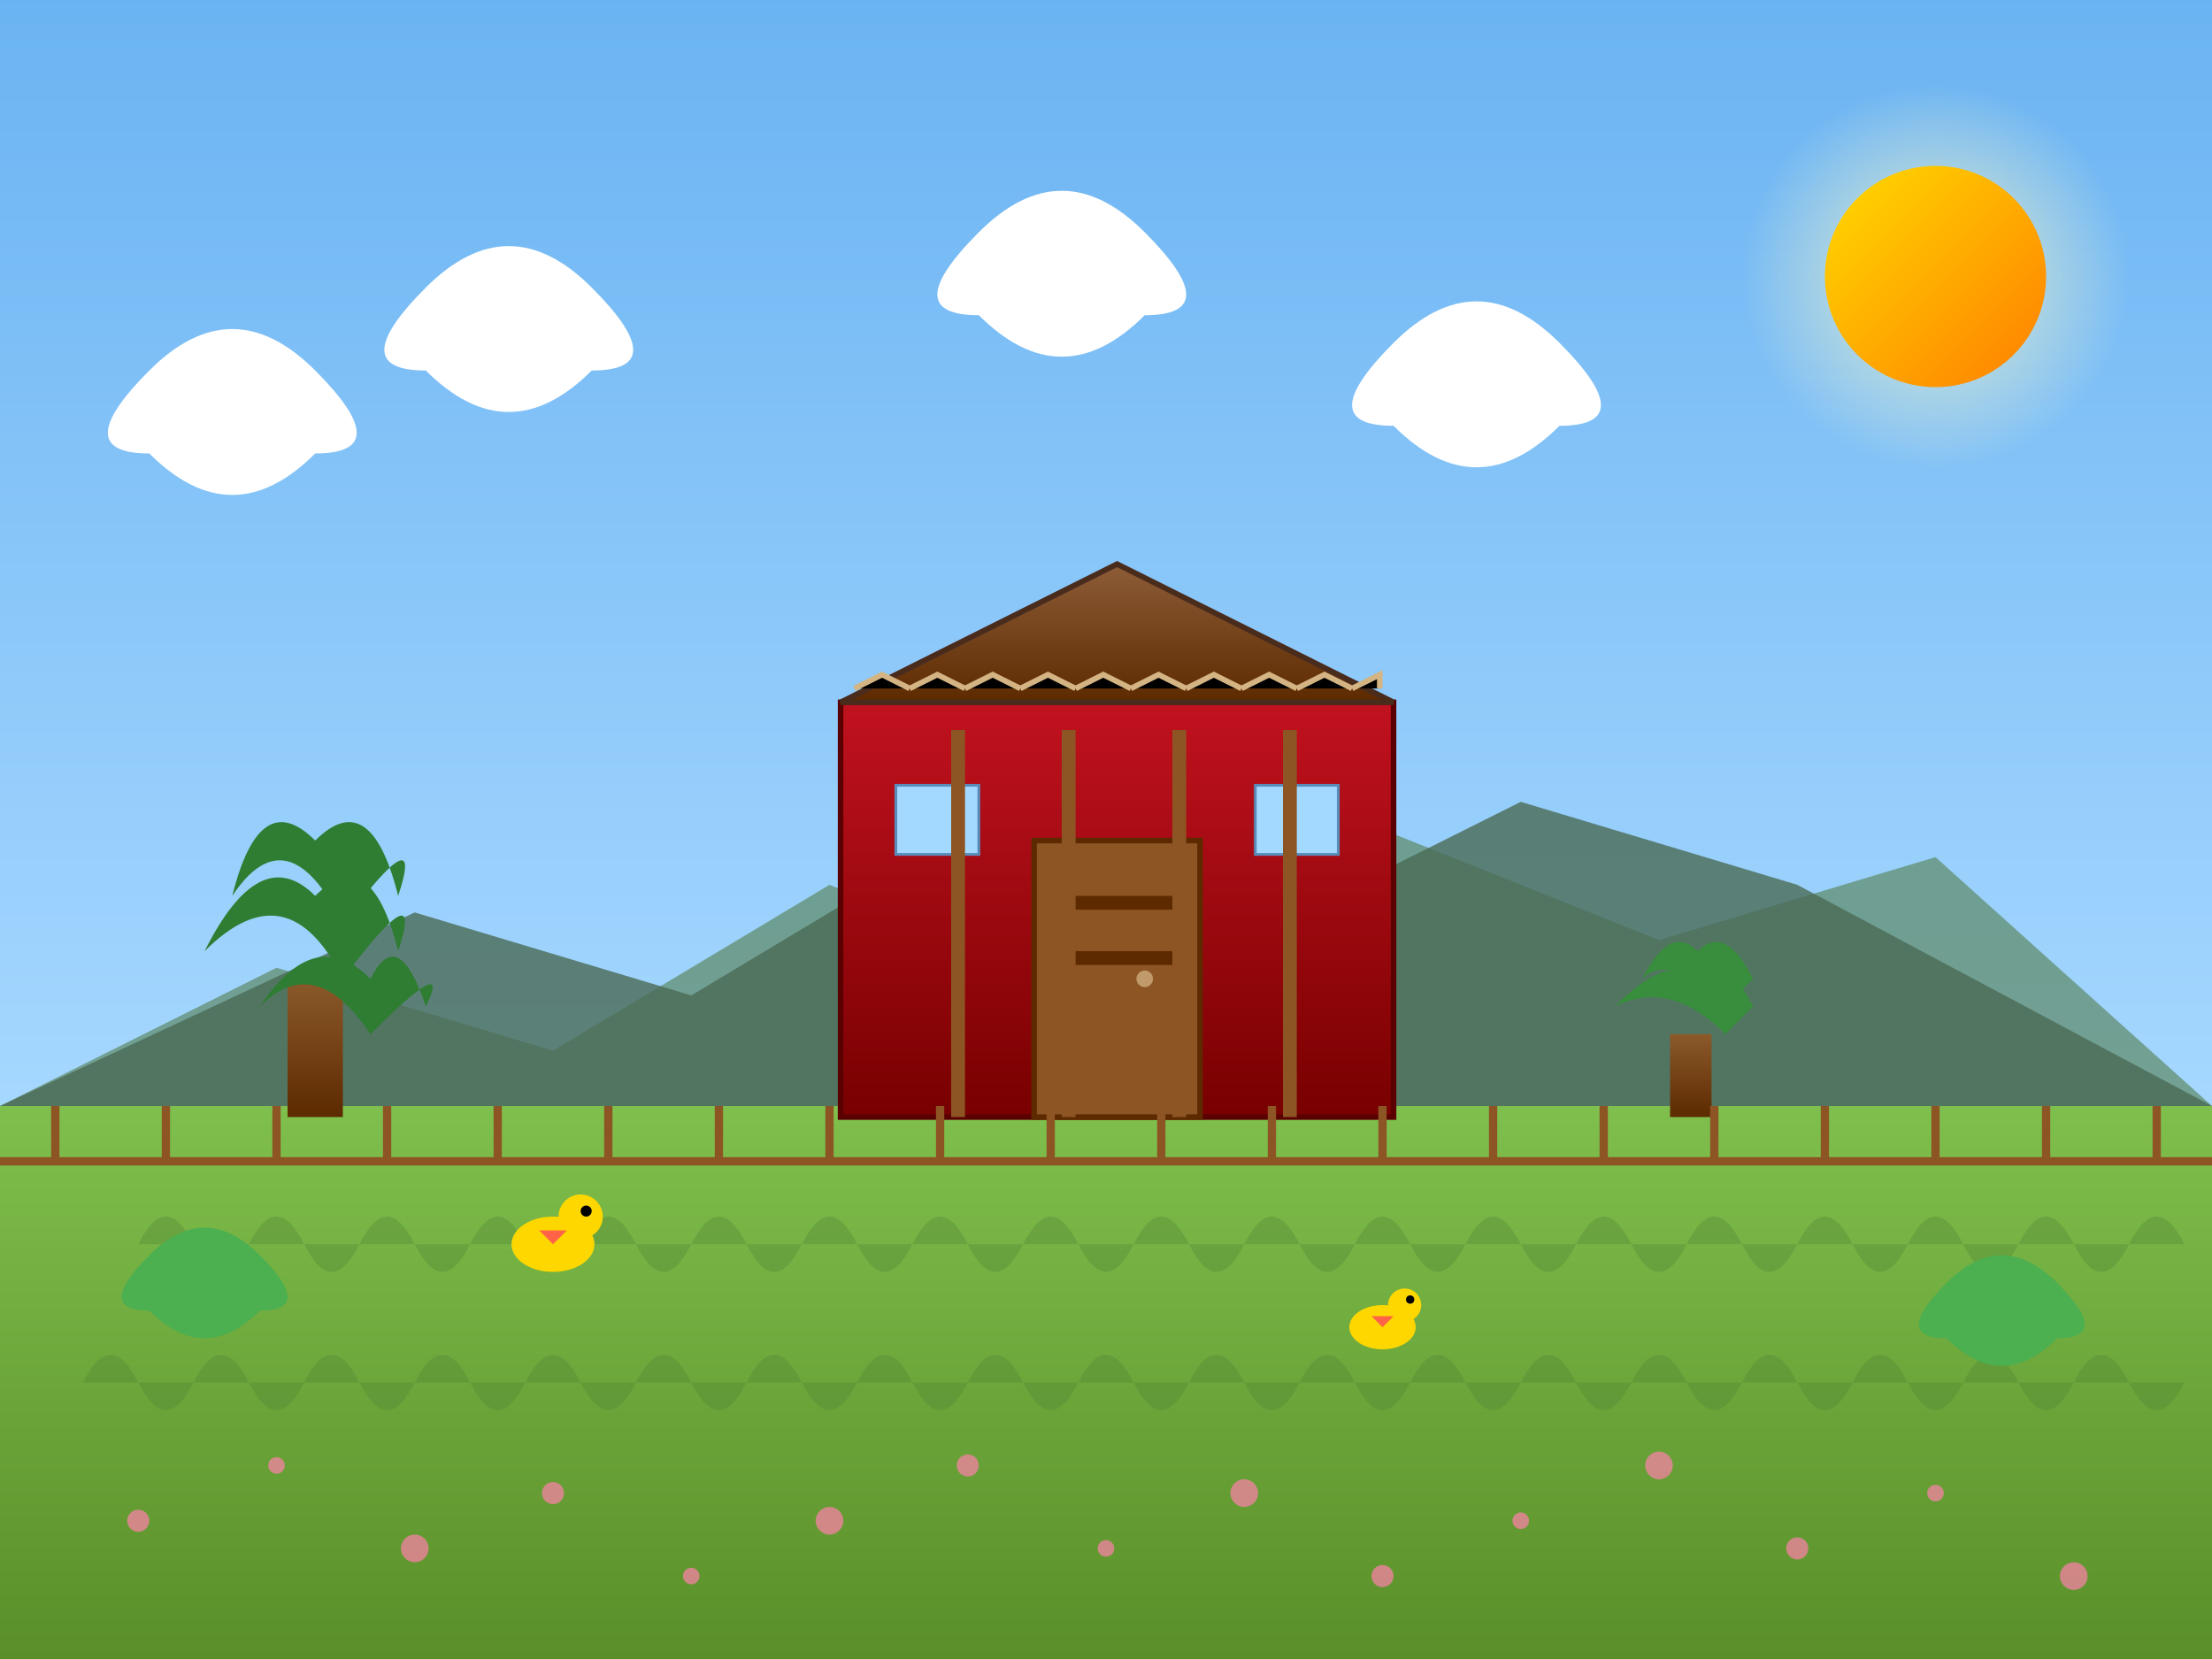 <svg xmlns="http://www.w3.org/2000/svg" viewBox="0 0 800 600" preserveAspectRatio="xMidYMid meet">
  <defs>
    <!-- Градиенты -->
    <linearGradient id="skyGradient" x1="0%" y1="0%" x2="0%" y2="100%">
      <stop offset="0%" stop-color="#6ab3f2" />
      <stop offset="100%" stop-color="#a6d8ff" />
    </linearGradient>
    
    <linearGradient id="sunGradient" x1="0%" y1="0%" x2="100%" y2="100%">
      <stop offset="0%" stop-color="#ffdb00" />
      <stop offset="100%" stop-color="#ff7e00" />
    </linearGradient>
    
    <linearGradient id="grassGradient" x1="0%" y1="0%" x2="0%" y2="100%">
      <stop offset="0%" stop-color="#7fbf4d" />
      <stop offset="100%" stop-color="#5a8f29" />
    </linearGradient>
    
    <linearGradient id="barnGradient" x1="0%" y1="0%" x2="0%" y2="100%">
      <stop offset="0%" stop-color="#c1121f" />
      <stop offset="100%" stop-color="#780000" />
    </linearGradient>
    
    <linearGradient id="roofGradient" x1="0%" y1="0%" x2="0%" y2="100%">
      <stop offset="0%" stop-color="#8d5d38" />
      <stop offset="100%" stop-color="#5d2a00" />
    </linearGradient>
    
    <linearGradient id="treeTrunkGradient" x1="0%" y1="0%" x2="0%" y2="100%">
      <stop offset="0%" stop-color="#8b5a2b" />
      <stop offset="100%" stop-color="#5d2a00" />
    </linearGradient>
    
    <radialGradient id="sunGlow" cx="50%" cy="50%" r="50%" fx="50%" fy="50%">
      <stop offset="0%" stop-color="#fff9c4" stop-opacity="0.8" />
      <stop offset="100%" stop-color="#fff9c4" stop-opacity="0" />
    </radialGradient>
    
    <!-- Фильтры для теней -->
    <filter id="dropShadow" x="-20%" y="-20%" width="140%" height="140%">
      <feGaussianBlur in="SourceAlpha" stdDeviation="4" />
      <feOffset dx="4" dy="4" result="offsetblur"/>
      <feFlood flood-color="rgba(0,0,0,0.3)"/>
      <feComposite in2="offsetblur" operator="in"/>
      <feMerge>
        <feMergeNode/>
        <feMergeNode in="SourceGraphic"/>
      </feMerge>
    </filter>
    
    <filter id="softGlow" height="300%" width="300%" x="-75%" y="-75%">
      <feMorphology operator="dilate" radius="2" in="SourceAlpha" result="thicken" />
      <feGaussianBlur in="thicken" stdDeviation="10" result="blurred" />
      <feFlood flood-color="#ffd700" result="glowColor" />
      <feComposite in="glowColor" in2="blurred" operator="in" result="softGlow" />
      <feMerge>
        <feMergeNode in="softGlow"/>
        <feMergeNode in="SourceGraphic"/>
      </feMerge>
    </filter>
  </defs>
  
  <!-- Небо -->
  <rect width="800" height="400" fill="url(#skyGradient)"/>
  
  <!-- Солнце с ореолом -->
  <circle cx="700" cy="100" r="70" fill="url(#sunGlow)" filter="url(#softGlow)"/>
  <circle cx="700" cy="100" r="40" fill="url(#sunGradient)"/>
  
  <!-- Облака с тенями -->
  <g class="cloud" filter="url(#dropShadow)">
    <path d="M150,100 Q180,70 210,100 Q240,130 210,130 Q180,160 150,130 Q120,130 150,100 Z" fill="#ffffff"/>
    <path d="M350,80 Q380,50 410,80 Q440,110 410,110 Q380,140 350,110 Q320,110 350,80 Z" fill="#ffffff"/>
    <path d="M500,120 Q530,90 560,120 Q590,150 560,150 Q530,180 500,150 Q470,150 500,120 Z" fill="#ffffff"/>
    <path d="M50,130 Q80,100 110,130 Q140,160 110,160 Q80,190 50,160 Q20,160 50,130 Z" fill="#ffffff"/>
  </g>
  
  <!-- Горы на горизонте -->
  <path d="M0,400 L100,350 L200,380 L300,320 L400,360 L500,300 L600,340 L700,310 L800,400 Z" fill="#5d8a66" opacity="0.7"/>
  <path d="M0,400 L150,330 L250,360 L350,300 L450,340 L550,290 L650,320 L800,400 Z" fill="#4a6b55" opacity="0.8"/>
  
  <!-- Трава с градиентом -->
  <rect y="400" width="800" height="200" fill="url(#grassGradient)"/>
  
  <!-- Детали травы -->
  <g fill="#4a7d32" opacity="0.3">
    <path d="M50,450 Q60,430 70,450 T90,450 T110,450 T130,450 T150,450 T170,450 T190,450 T210,450 T230,450 T250,450 T270,450 T290,450 T310,450 T330,450 T350,450 T370,450 T390,450 T410,450 T430,450 T450,450 T470,450 T490,450 T510,450 T530,450 T550,450 T570,450 T590,450 T610,450 T630,450 T650,450 T670,450 T690,450 T710,450 T730,450 T750,450 T770,450 T790,450" />
    <path d="M30,500 Q40,480 50,500 T70,500 T90,500 T110,500 T130,500 T150,500 T170,500 T190,500 T210,500 T230,500 T250,500 T270,500 T290,500 T310,500 T330,500 T350,500 T370,500 T390,500 T410,500 T430,500 T450,500 T470,500 T490,500 T510,500 T530,500 T550,500 T570,500 T590,500 T610,500 T630,500 T650,500 T670,500 T690,500 T710,500 T730,500 T750,500 T770,500 T790,500" />
  </g>
  
  <!-- Цветы на переднем плане -->
  <g fill="#ff80ab" opacity="0.7">
    <circle cx="50" cy="550" r="4" />
    <circle cx="100" cy="530" r="3" />
    <circle cx="150" cy="560" r="5" />
    <circle cx="200" cy="540" r="4" />
    <circle cx="250" cy="570" r="3" />
    <circle cx="300" cy="550" r="5" />
    <circle cx="350" cy="530" r="4" />
    <circle cx="400" cy="560" r="3" />
    <circle cx="450" cy="540" r="5" />
    <circle cx="500" cy="570" r="4" />
    <circle cx="550" cy="550" r="3" />
    <circle cx="600" cy="530" r="5" />
    <circle cx="650" cy="560" r="4" />
    <circle cx="700" cy="540" r="3" />
    <circle cx="750" cy="570" r="5" />
  </g>
  
  <!-- Красный амбар с детализацией -->
  <g filter="url(#dropShadow)">
    <!-- Основное здание -->
    <rect x="300" y="250" width="200" height="150" fill="url(#barnGradient)" stroke="#5a0000" stroke-width="2"/>
    
    <!-- Крыша -->
    <polygon points="300,250 500,250 400,200" fill="url(#roofGradient)" stroke="#4a2c1d" stroke-width="2"/>
    
    <!-- Дверь -->
    <rect x="370" y="300" width="60" height="100" fill="#8d5524" stroke="#5d2a00" stroke-width="2"/>
    <circle cx="410" cy="350" r="3" fill="#c19a6b"/>
    
    <!-- Окна -->
    <rect x="320" y="280" width="30" height="25" fill="#a3d9ff" stroke="#5a8cbb" stroke-width="1"/>
    <rect x="450" y="280" width="30" height="25" fill="#a3d9ff" stroke="#5a8cbb" stroke-width="1"/>
    
    <!-- Детали двери -->
    <rect x="380" y="320" width="40" height="5" fill="#5d2a00"/>
    <rect x="380" y="340" width="40" height="5" fill="#5d2a00"/>
    
    <!-- Деревянные балки -->
    <rect x="340" y="260" width="5" height="140" fill="#8d5524"/>
    <rect x="380" y="260" width="5" height="140" fill="#8d5524"/>
    <rect x="420" y="260" width="5" height="140" fill="#8d5524"/>
    <rect x="460" y="260" width="5" height="140" fill="#8d5524"/>
    
    <!-- Соломенная крыша детали -->
    <path d="M305,245 L315,240 L325,245" stroke="#d4b483" stroke-width="2"/>
    <path d="M325,245 L335,240 L345,245" stroke="#d4b483" stroke-width="2"/>
    <path d="M345,245 L355,240 L365,245" stroke="#d4b483" stroke-width="2"/>
    <path d="M365,245 L375,240 L385,245" stroke="#d4b483" stroke-width="2"/>
    <path d="M385,245 L395,240 L405,245" stroke="#d4b483" stroke-width="2"/>
    <path d="M405,245 L415,240 L425,245" stroke="#d4b483" stroke-width="2"/>
    <path d="M425,245 L435,240 L445,245" stroke="#d4b483" stroke-width="2"/>
    <path d="M445,245 L455,240 L465,245" stroke="#d4b483" stroke-width="2"/>
    <path d="M465,245 L475,240 L485,245" stroke="#d4b483" stroke-width="2"/>
    <path d="M485,245 L495,240 L495,245" stroke="#d4b483" stroke-width="2"/>
  </g>
  
  <!-- Деревья с тенями -->
  <g filter="url(#dropShadow)">
    <!-- Большое дерево слева -->
    <rect x="100" y="350" width="20" height="50" fill="url(#treeTrunkGradient)"/>
    <path d="M80,320 Q90,280 110,300 Q130,280 140,320 Q150,290 120,330 Q100,290 80,320 Z" fill="#2e7d32"/>
    <path d="M70,340 Q90,300 110,320 Q130,300 140,340 Q150,310 120,350 Q100,310 70,340 Z" fill="#2e7d32"/>
    <path d="M90,360 Q110,330 130,350 Q140,330 150,360 Q160,340 130,370 Q110,340 90,360 Z" fill="#2e7d32"/>
    
    <!-- Маленькое дерево справа -->
    <rect x="600" y="370" width="15" height="30" fill="url(#treeTrunkGradient)"/>
    <path d="M590,350 Q600,330 610,340 Q620,330 630,350 Q640,340 620,360 Q600,340 590,350 Z" fill="#388e3c"/>
    <path d="M580,360 Q600,340 610,350 Q620,340 630,360 Q640,350 620,370 Q600,350 580,360 Z" fill="#388e3c"/>
    
    <!-- Кусты -->
    <path d="M50,450 Q70,430 90,450 Q110,470 90,470 Q70,490 50,470 Q30,470 50,450 Z" fill="#4caf50"/>
    <path d="M700,460 Q720,440 740,460 Q760,480 740,480 Q720,500 700,480 Q680,480 700,460 Z" fill="#4caf50"/>
  </g>
  
  <!-- Забор -->
  <g stroke="#8d5524" stroke-width="3">
    <line x1="0" y1="420" x2="800" y2="420" />
    <line x1="20" y1="400" x2="20" y2="420" />
    <line x1="60" y1="400" x2="60" y2="420" />
    <line x1="100" y1="400" x2="100" y2="420" />
    <line x1="140" y1="400" x2="140" y2="420" />
    <line x1="180" y1="400" x2="180" y2="420" />
    <line x1="220" y1="400" x2="220" y2="420" />
    <line x1="260" y1="400" x2="260" y2="420" />
    <line x1="300" y1="400" x2="300" y2="420" />
    <line x1="340" y1="400" x2="340" y2="420" />
    <line x1="380" y1="400" x2="380" y2="420" />
    <line x1="420" y1="400" x2="420" y2="420" />
    <line x1="460" y1="400" x2="460" y2="420" />
    <line x1="500" y1="400" x2="500" y2="420" />
    <line x1="540" y1="400" x2="540" y2="420" />
    <line x1="580" y1="400" x2="580" y2="420" />
    <line x1="620" y1="400" x2="620" y2="420" />
    <line x1="660" y1="400" x2="660" y2="420" />
    <line x1="700" y1="400" x2="700" y2="420" />
    <line x1="740" y1="400" x2="740" y2="420" />
    <line x1="780" y1="400" x2="780" y2="420" />
  </g>
  
  <!-- Куры на лужайке -->
  <g transform="translate(200, 450)">
    <ellipse cx="0" cy="0" rx="15" ry="10" fill="#ffd700"/>
    <circle cx="10" cy="-10" r="8" fill="#ffd700"/>
    <circle cx="12" cy="-12" r="2" fill="black"/>
    <polygon points="-5,-5 0,0 5,-5" fill="#ff6347"/>
  </g>
  
  <g transform="translate(500, 480)">
    <ellipse cx="0" cy="0" rx="12" ry="8" fill="#ffd700"/>
    <circle cx="8" cy="-8" r="6" fill="#ffd700"/>
    <circle cx="10" cy="-10" r="1.5" fill="black"/>
    <polygon points="-4,-4 0,0 4,-4" fill="#ff6347"/>
  </g>
</svg>